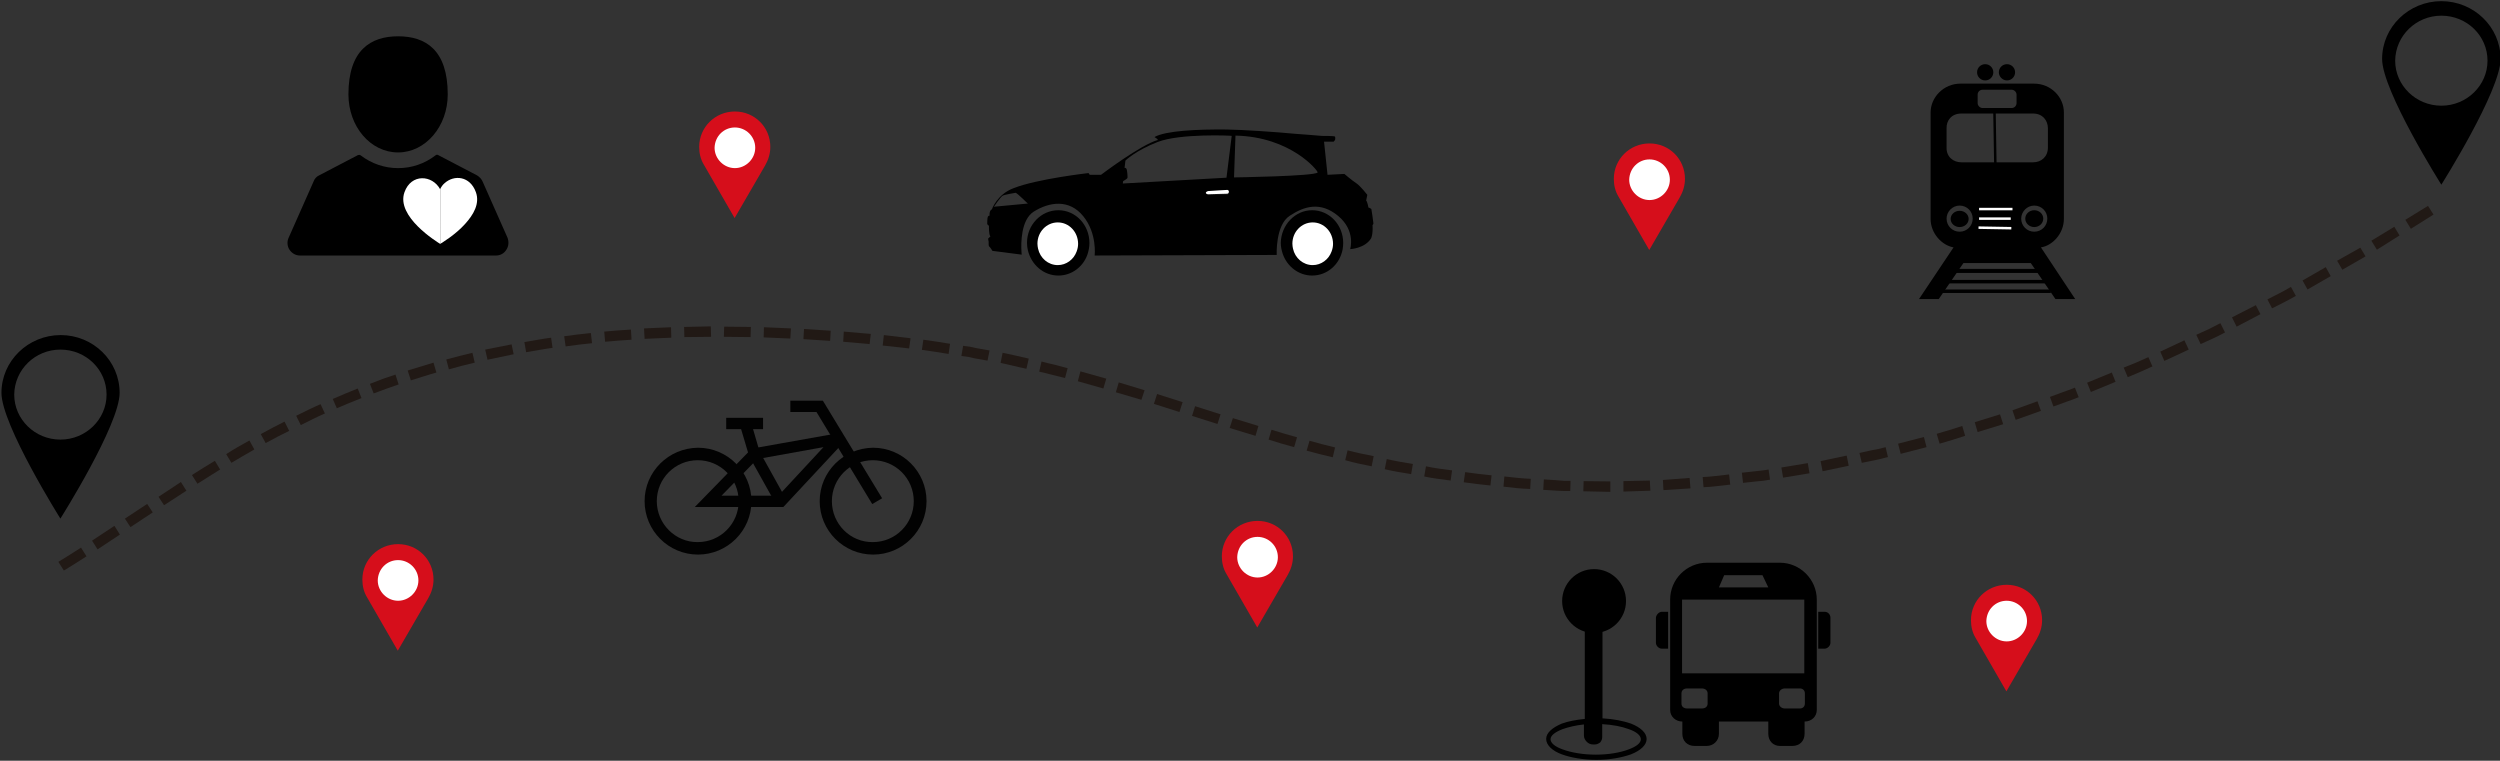 <?xml version="1.0" encoding="utf-8"?>
<!-- Generator: Adobe Illustrator 21.0.2, SVG Export Plug-In . SVG Version: 6.00 Build 0)  -->
<svg xmlns:xlink="http://www.w3.org/1999/xlink" version="1.1" id="Capa_1" xmlns="http://www.w3.org/2000/svg" x="0px" y="0px"
	 viewBox="0 0 861 262" style="enable-background:new 0 0 861 262;" xml:space="preserve">
<rect x="0" y="0" width="861" height="262" fill="#333333" stroke="none"/>
<style type="text/css">
	.st0{fill-rule:evenodd;clip-rule:evenodd;}
	.st1{fill-rule:evenodd;clip-rule:evenodd;fill:#D60E1B;}
	.st2{fill-rule:evenodd;clip-rule:evenodd;fill:#FFFFFF;}
	.st3{fill:#020202;}
	.st4{fill:none;stroke:#FFFFFF;stroke-width:0.859;}
	.st5{fill:none;stroke:#000000;stroke-width:0.859;}
	.st6{fill:#FFFFFF;}
	.st7{fill:#211915;}
</style>
<path class="st0" d="M41.2,135.3c0,11-20.4,43.3-20.4,43.3S0.5,146.3,0.5,135.3c0-11,9.2-19.9,20.4-19.9S41.2,124.3,41.2,135.3
	L41.2,135.3z M20.8,120.4c8.8,0,15.9,6.9,15.9,15.5c0,8.5-7.1,15.5-15.9,15.5c-8.8,0-15.9-7-15.9-15.5
	C5,127.3,12.1,120.4,20.8,120.4L20.8,120.4z"/>
<path class="st0" d="M861.2,20.3c0,11-20.4,43.3-20.4,43.3s-20.4-32.3-20.4-43.3s9.2-19.9,20.4-19.9S861.2,9.3,861.2,20.3
	L861.2,20.3z M840.8,5.4c8.8,0,15.9,6.9,15.9,15.5c0,8.5-7.1,15.5-15.9,15.5c-8.8,0-15.9-7-15.9-15.5C825,12.3,832.1,5.4,840.8,5.4
	L840.8,5.4z"/>
<g>
	<path class="st1" d="M433,216.1l-10.6-18.4c-1.1-1.8-1.6-3.9-1.6-6.1c0-6.8,5.5-12.2,12.3-12.2c6.8,0,12.2,5.4,12.2,12.2
		c0,2.3-0.7,4.5-1.8,6.4L433,216.1z"/>
	<path class="st2" d="M433.1,184.9c3.8,0,7,3.1,7,7c0,3.8-3.2,7-7,7c-3.8,0-7-3.2-7-7C426.2,187.9,429.3,184.9,433.1,184.9
		L433.1,184.9z"/>
</g>
<g>
	<path class="st1" d="M691,238.1l-10.6-18.4c-1.1-1.8-1.6-3.9-1.6-6.1c0-6.8,5.5-12.2,12.3-12.2s12.2,5.4,12.2,12.2
		c0,2.3-0.7,4.5-1.8,6.4L691,238.1z"/>
	<path class="st2" d="M691.1,206.9c3.8,0,7,3.1,7,7c0,3.8-3.2,7-7,7c-3.8,0-7-3.2-7-7C684.2,209.9,687.3,206.9,691.1,206.9
		L691.1,206.9z"/>
</g>
<g>
	<g>
		<path class="st0" d="M625.7,206.5v38c0,2.2-1.7,4-4.2,4v4.2c0,2.5-1.7,4.2-4.2,4.2H613c-2.3,0-4-1.7-4-4.2v-4.2H592v4.2
			c0,2.5-2,4.2-4.2,4.2h-4.2c-2.5,0-4.2-1.7-4.2-4.2v-4.2c-2.3,0-4.2-1.7-4.2-4v-38c0-7,5.7-12.7,12.7-12.7H613
			C619.9,193.8,625.7,199.5,625.7,206.5L625.7,206.5z M572.3,210.7h2.2v12.7h-2.2c-1,0-2-1-2-2v-8.7
			C570.4,211.7,571.4,210.7,572.3,210.7L572.3,210.7z M628.4,210.7h-2.2v12.7h2.2c1,0,2-1,2-2v-8.7
			C630.4,211.7,629.6,210.7,628.4,210.7L628.4,210.7z M621.4,206.5h-42.1v25.4h42.1V206.5z M592,202.3H609l-2-4.2h-13.2L592,202.3z
			 M581.1,237.1h5c1.2,0,2,0.7,2,1.7v3.5c0,1-0.7,1.7-2,1.7h-5c-1.3,0-2-0.7-2-1.7v-3.5C579.1,237.8,579.8,237.1,581.1,237.1
			L581.1,237.1z M614.7,237.1h5.2c1,0,1.7,0.7,1.7,1.7v3.5c0,1-0.7,1.7-1.7,1.7h-5.2c-1,0-2-0.7-2-1.7v-3.5
			C612.7,237.8,613.7,237.1,614.7,237.1L614.7,237.1z"/>
	</g>
	<path class="st0" d="M548.3,198.5h0.9c2.5,0,4.4,1.9,4.4,4.3l0,0c0,1.3-0.7,2.6-1.7,3.3v41.3c3.8,0.2,7.2,0.9,9.8,1.8
		c3.3,1.3,5.4,3.2,5.4,5.3c0,2.1-2.1,4-5.4,5.3c-3.1,1.1-7.3,1.9-11.9,1.9c-4.6,0-8.9-0.8-11.9-1.9c-3.3-1.2-5.4-3.2-5.4-5.3
		c0-2.1,2.1-3.9,5.4-5.3c2.2-0.8,4.9-1.3,7.9-1.6v-41.5c-1-0.8-1.7-2-1.7-3.3l0,0C543.9,200.4,545.9,198.5,548.3,198.5L548.3,198.5z
		 M549.6,259.9c4.4,0,8.4-0.7,11.3-1.8c2.7-1,4.2-2.2,4.2-3.5c0-1.3-1.5-2.6-4.2-3.5c-2.4-0.9-5.5-1.5-9.1-1.7v4.5
		c0,0.7-0.3,1.3-0.7,1.8c-0.6,0.4-1.1,0.7-1.9,0.7h-0.5c-0.9,0-1.6-0.3-2.2-0.9c-0.6-0.6-1-1.3-1-2.2v-3.8c-2.8,0.3-5.3,0.9-7.3,1.6
		c-2.6,1-4.2,2.2-4.2,3.5c0,1.3,1.6,2.6,4.2,3.5C541.2,259.2,545.2,259.9,549.6,259.9L549.6,259.9z"/>
	<circle class="st0" cx="549" cy="207" r="11"/>
</g>
<g>
	<path class="st3" d="M282.3,172.6c0,10.1,8.2,18.4,18.4,18.4c10.1,0,18.4-8.2,18.4-18.4c0-10.1-8.2-18.4-18.4-18.4
		C290.5,154.3,282.3,162.5,282.3,172.6z M286.5,172.6c0-7.8,6.3-14.1,14.1-14.1c7.8,0,14.1,6.3,14.1,14.1c0,7.8-6.3,14.1-14.1,14.1
		C292.8,186.8,286.5,180.4,286.5,172.6z"/>
	<g>
		<polygon class="st3" points="300.4,173.6 303.8,171.6 283.4,138 272.2,138 272.2,141.9 281.2,141.9 		"/>
	</g>
	<g>
		<path class="st3" d="M258.9,154.5l28.6-5.1l2.8,3.2l-20.5,22h-30.5L258.9,154.5z M283.6,154l-22.8,4.1l-12.3,12.6h19.6L283.6,154z
			"/>
	</g>
	<g>
		<polygon class="st3" points="267.2,173.6 270.6,171.7 261.6,155.5 258.8,145.9 255,147 258,157.1 		"/>
	</g>
	<rect x="250.1" y="143.9" class="st3" width="12.7" height="3.9"/>
	<path class="st3" d="M222,172.6c0,10.1,8.2,18.4,18.4,18.4c10.1,0,18.4-8.2,18.4-18.4c0-10.1-8.2-18.4-18.4-18.4
		C230.2,154.3,222,162.5,222,172.6z M226.2,172.6c0-7.8,6.3-14.1,14.1-14.1c7.8,0,14.1,6.3,14.1,14.1c0,7.8-6.3,14.1-14.1,14.1
		C232.6,186.8,226.2,180.4,226.2,172.6z"/>
</g>
<g>
	<path class="st1" d="M137,224.1l-10.6-18.4c-1.1-1.8-1.6-3.9-1.6-6.1c0-6.8,5.5-12.2,12.3-12.2c6.8,0,12.2,5.4,12.2,12.2
		c0,2.3-0.7,4.5-1.8,6.4L137,224.1z"/>
	<path class="st2" d="M137.1,192.9c3.8,0,7,3.1,7,7c0,3.8-3.2,7-7,7c-3.8,0-7-3.2-7-7C130.2,195.9,133.3,192.9,137.1,192.9
		L137.1,192.9z"/>
</g>
<g>
	<ellipse cx="674.9" cy="75.4" rx="3.1" ry="2.8"/>
	<path d="M687.9,28.8l-12.7,0c-5.9,0-10.3,4.8-10.3,9.9v36.7c0,5,3.9,9.1,7.9,9.8L660.9,103h6.8l8.5-12.4h23.2l8.5,12.4h6.8
		l-11.8-17.8c4-0.6,7.9-4.8,7.9-9.8V38.7c0-5.2-4.4-9.9-10.3-9.9L687.9,28.8L687.9,28.8z M682.8,30.9h10c0.9,0,1.7,0.8,1.7,1.7v2.9
		c0,0.9-0.7,1.7-1.7,1.7h-10c-0.9,0-1.7-0.8-1.7-1.7v-2.9C681.1,31.6,681.9,30.9,682.8,30.9z M675.5,39.1h24.7
		c3.3,0,5.1,2.4,5.1,5.1v6.6c0,3.2-2.3,5.1-5.1,5.1h-24.7c-2.8,0-5.2-1.9-5.1-5.1v-6.6C670.3,41.5,672.1,39.1,675.5,39.1z
		 M674.9,70.8c2.5,0,4.5,2,4.5,4.5c0,2.5-2,4.5-4.5,4.5c-2.5,0-4.5-2-4.5-4.5C670.4,72.9,672.4,70.8,674.9,70.8z M700.6,70.8
		c2.5,0,4.5,2,4.5,4.5c0,2.5-2,4.5-4.5,4.5s-4.5-2-4.5-4.5C696.1,72.9,698.1,70.8,700.6,70.8z"/>
	<path d="M683.7,27.7c-1.6,0-2.8-1.3-2.8-2.8c0-1.6,1.3-2.8,2.8-2.8c1.6,0,2.8,1.3,2.8,2.8C686.5,26.4,685.3,27.7,683.7,27.7z"/>
	<path d="M691.2,27.7c1.6,0,2.8-1.3,2.8-2.8c0-1.6-1.3-2.8-2.8-2.8c-1.6,0-2.8,1.3-2.8,2.8C688.4,26.4,689.7,27.7,691.2,27.7z"/>
	<g>
		<g>
			<line class="st4" x1="681.6" y1="72" x2="693.1" y2="72"/>
			<line class="st4" x1="681.6" y1="75.3" x2="692.5" y2="75.3"/>
			<line class="st4" x1="681.4" y1="78.4" x2="692.7" y2="78.6"/>
		</g>
		<line class="st5" x1="686.9" y1="38.7" x2="687.2" y2="56.7"/>
	</g>
	<g>
		<ellipse cx="700.6" cy="75.3" rx="3.1" ry="2.9"/>
		<rect x="672.6" y="92.6" width="30.4" height="1.4"/>
		<rect x="670.2" y="96.4" width="35.2" height="1.2"/>
		<rect x="668.5" y="99.7" width="37.8" height="1.2"/>
	</g>
</g>
<g>
	<polygon class="st6" points="376.3,74.4 376.3,74.4 376.3,74.4 	"/>
	<path d="M449,46.3C449,46.3,449,46.3,449,46.3l0.1,0c3.6,0.3,6,0.5,6.1,0.5c0.5,0,4.2,0,4.5,0.2c0.3,0.2,0.1,1.2,0.1,1.2l-0.5,0.6
		H456l1.2,11.4l5.8-0.3c0,0,2.7,2.3,4.1,3.2c1.4,0.9,3.8,4,3.8,4l-0.4,2c0.4,0.2,0.8,2.4,0.8,2.4c0.4,0,1,0.5,1,0.5s0.7,4.4,0.7,4.9
		c0,0.4-0.3,0.6-0.3,0.6c0.2,3.3-0.5,4.6-0.5,4.6c-2.2,3.5-7.2,3.7-7.2,3.7s2-6.3-4.1-11.4c-6.1-5.1-11.7-3.4-16.7-0.1
		c-5,3.2-4.5,13.5-4.5,13.5L377,88c0,0,0.9-7.6-3.9-13.5c-4.8-6-11.7-5-17.1-1.6c-4.4,2.8-4.4,10.9-4.2,13.8c0,0.6,0.1,1,0.1,1
		l-10.1-1.3c0,0-0.8-1.3-1.1-1.5c-0.3-0.1-0.2-1.6-0.2-1.6l-0.2-1.1l0.8-0.8c-0.6-0.5-0.5-3.6-0.5-3.6l-0.6-0.6c0,0,0-2.1,0.2-2.5
		c0.2-0.5,0.6-0.4,0.6-0.4c-0.1-2,0.8-2.2,0.8-2.2s1.8-5.2,7.5-7.3c8.1-3.2,25.8-5.2,25.8-5.2l0.4,0.6h3.9c0,0,13.7-10.4,19.6-12
		l-0.3-0.4l-0.9-0.6c3.8-2.2,14.8-2.7,24.8-2.6c6,0.1,16.4,0.8,23.9,1.5 M349.8,66.4c0,0-3.8,0.6-4.5,1c-0.7,0.4-3,3.8-3,3.8
		l11.7-1.1C354,70.2,350.6,66.7,349.8,66.4z M376.3,74.4C376.3,74.4,376.3,74.4,376.3,74.4L376.3,74.4L376.3,74.4z M423.3,66.2
		c0-0.5-0.5-0.7-0.5-0.7l-6.6,0.4c0,0-0.8,0.2-0.8,0.6c0,0.4,0.7,0.5,0.7,0.5l6.8-0.1C422.8,66.8,423.3,66.7,423.3,66.2z
		 M398.7,48.9c-7.7,3-11.1,6.4-11.1,6.4l-0.3,2.5c0,0,0.4-0.1,0.7,0.4c0.2,0.5,0.4,2.8,0.3,3.1c-0.1,0.3-1.5,1.1-1.5,1.1l-0.1,0.8
		l35.7-2l1.8-14.4C424.2,46.7,406.4,45.9,398.7,48.9z M425.5,46.7l-0.5,14.4c0,0,27.8-0.4,28.8-1.7C454.1,59,444.7,47.1,425.5,46.7z
		"/>
	<path class="st6" d="M416,66.9c0,0-0.7-0.1-0.7-0.5c0-0.4,0.8-0.6,0.8-0.6l6.6-0.4c0,0,0.6,0.1,0.5,0.7c0,0.5-0.5,0.6-0.5,0.6
		L416,66.9z"/>
	<path d="M451.9,72.4c5.9,0,10.7,5,10.7,11.3c0,0.8-0.1,1.5-0.2,2.2c-1,5.2-5.3,9-10.5,9c-4.6,0-8.6-3.1-10.1-7.4
		c-0.4-1.2-0.7-2.5-0.7-3.8C441.2,77.5,446,72.4,451.9,72.4z"/>
	<path d="M364.5,72.4c5.9,0,10.7,5,10.7,11.3c0,1.4-0.3,2.8-0.7,4c-1.5,4.2-5.4,7.2-10,7.2c-5.1,0-9.3-3.7-10.5-8.7
		c-0.2-0.8-0.3-1.7-0.3-2.6C353.7,77.5,358.5,72.4,364.5,72.4z"/>
	<path class="st6" d="M364.3,76.6c3.9,0,7,3.3,7,7.4c0,0.9-0.2,1.8-0.5,2.6c-1,2.8-3.6,4.7-6.5,4.7c-3.3,0-6.1-2.4-6.8-5.7
		c-0.1-0.5-0.2-1.1-0.2-1.7C357.3,79.9,360.4,76.6,364.3,76.6z"/>
	<path class="st6" d="M452.1,76.6c3.9,0,7,3.3,7,7.4c0,0.9-0.2,1.8-0.5,2.6c-1,2.8-3.6,4.7-6.5,4.7c-3.3,0-6.1-2.4-6.8-5.7
		c-0.1-0.5-0.2-1.1-0.2-1.7C445.1,79.9,448.2,76.6,452.1,76.6z"/>
</g>
<g>
	<g>
		<g>
			<g>
				<g>
					<path class="st7" d="M29.8,191.6l-1.9-3c-2.6,1.7-5.2,3.3-7.8,4.9l1.9,3C24.6,194.9,27.2,193.3,29.8,191.6z"/>
					<polygon class="st7" points="41.3,184.1 39.4,181.1 31.7,186.2 33.6,189.2 					"/>

						<rect x="43.3" y="175.8" transform="matrix(0.834 -0.551 0.551 0.834 -89.968 55.861)" class="st7" width="9.2" height="3.5"/>
					<polygon class="st7" points="64.2,169 62.3,166 54.6,171.1 56.5,174 					"/>
					<path class="st7" d="M75.8,161.7l-1.8-3c-2.6,1.6-5.3,3.2-7.9,4.9l1.9,3C70.6,164.9,73.2,163.4,75.8,161.7z"/>
					<path class="st7" d="M87.6,154.8l-1.7-3.1c-2.7,1.5-5.4,3-8,4.7l1.8,3C82.3,157.8,85,156.3,87.6,154.8z"/>
					<polygon class="st7" points="99.6,148.4 98,145.2 93.9,147.3 89.8,149.5 91.5,152.6 95.6,150.4 					"/>
				</g>
			</g>
			<g>
				<g>
					<path class="st7" d="M111.9,142.4l-1.5-3.2c-2.8,1.2-5.6,2.6-8.4,4l1.6,3.2C106.4,145,109.1,143.6,111.9,142.4z"/>
					<path class="st7" d="M124.5,137.1l-1.3-3.3c-2.9,1.2-5.7,2.3-8.6,3.6l1.4,3.2C118.8,139.4,121.7,138.2,124.5,137.1z"/>
					<polygon class="st7" points="137.3,132.4 136.2,129 131.8,130.5 127.4,132.2 128.7,135.5 133,133.9 					"/>
					<path class="st7" d="M150.3,128.3l-1-3.4c-3,0.9-5.9,1.8-8.9,2.7l1.1,3.4C144.5,130.1,147.4,129.1,150.3,128.3z"/>
					<path class="st7" d="M163.5,124.9l-0.8-3.4l-4.5,1.1c-1.5,0.4-3,0.8-4.5,1.2l0.9,3.4c1.5-0.4,2.9-0.8,4.4-1.2L163.5,124.9z"/>
					<polygon class="st7" points="176.9,122 176.2,118.6 167.1,120.4 167.9,123.9 					"/>
					<path class="st7" d="M190.3,119.8l-0.5-3.5c-3.1,0.4-6.1,1-9.2,1.5l0.6,3.5C184.3,120.8,187.3,120.2,190.3,119.8z"/>
				</g>
			</g>
			<g>
				<g>
					<path class="st7" d="M203.9,118.2l-0.4-3.5l-4.6,0.5c-1.5,0.2-3.1,0.4-4.6,0.6l0.5,3.5c1.5-0.2,3-0.4,4.5-0.6L203.9,118.2z"/>
					<path class="st7" d="M217.5,117l-0.2-3.5c-3.1,0.2-6.2,0.4-9.2,0.7l0.3,3.5C211.4,117.4,214.5,117.2,217.5,117z"/>
					<polygon class="st7" points="231.2,116.3 231.1,112.7 221.8,113.1 222,116.7 					"/>
					<polygon class="st7" points="244.9,116 244.8,112.4 235.6,112.6 235.7,116.1 					"/>
					<polygon class="st7" points="258.5,116.1 258.6,112.6 249.4,112.5 249.3,116 					"/>
					<polygon class="st7" points="272.2,116.6 272.4,113.1 263.1,112.7 263,116.2 					"/>
					<polygon class="st7" points="285.9,117.4 286.1,113.9 276.9,113.3 276.7,116.8 					"/>
				</g>
			</g>
			<g>
				<g>
					<polygon class="st7" points="299.5,118.5 299.9,115 290.6,114.2 290.4,117.7 					"/>
					<polygon class="st7" points="313.1,120 313.6,116.5 304.4,115.4 304,119 					"/>
					<path class="st7" d="M326.7,121.9l0.5-3.5c-3.1-0.5-6.1-1-9.2-1.4l-0.5,3.5C320.6,120.9,323.6,121.4,326.7,121.9z"/>
					<polygon class="st7" points="340.1,124.2 340.8,120.7 336.3,119.9 334,119.4 331.7,119.1 331.1,122.6 333.4,122.9 335.6,123.4
											"/>
					<path class="st7" d="M353.5,127l0.8-3.5c-3-0.7-6-1.4-9-2l-0.7,3.5C347.6,125.6,350.5,126.4,353.5,127z"/>
					<polygon class="st7" points="366.8,130.2 367.7,126.8 363.2,125.6 361,125.1 358.7,124.5 357.9,128 360.1,128.5 362.4,129.1
											"/>
					<path class="st7" d="M380,133.8l1-3.4c-3-0.8-5.9-1.7-8.9-2.5l-0.9,3.4C374.1,132.1,377.1,133,380,133.8z"/>
				</g>
			</g>
			<g>
				<g>
					<polygon class="st7" points="393.1,137.7 394.2,134.4 385.3,131.7 384.3,135.1 					"/>
					<polygon class="st7" points="406.2,141.9 407.3,138.5 398.5,135.7 397.4,139.1 					"/>

						<rect x="413.7" y="138.3" transform="matrix(0.303 -0.953 0.953 0.303 153.382 495.585)" class="st7" width="3.5" height="9.2"/>
					<path class="st7" d="M432.4,150.1l1-3.4c-2.9-0.9-5.9-1.8-8.8-2.7l-1.1,3.4C426.6,148.3,429.5,149.3,432.4,150.1z"/>
					<path class="st7" d="M445.7,154l1-3.4c-3-0.8-5.9-1.7-8.8-2.6l-1,3.4C439.7,152.3,442.7,153.2,445.7,154z"/>
					<polygon class="st7" points="459,157.5 459.8,154.1 455.4,153 451,151.8 450,155.2 454.5,156.4 					"/>
					<path class="st7" d="M472.4,160.6l0.7-3.5c-3-0.6-6-1.2-9-2l-0.8,3.4C466.4,159.4,469.4,160,472.4,160.6z"/>
				</g>
			</g>
			<g>
				<g>
					<path class="st7" d="M486,163.3l0.6-3.5c-3-0.5-6-1-9-1.7l-0.7,3.5C479.9,162.3,482.9,162.8,486,163.3z"/>
					<path class="st7" d="M499.6,165.5l0.5-3.5l-4.5-0.6c-1.5-0.2-3-0.5-4.5-0.8l-0.6,3.5c1.5,0.3,3,0.6,4.6,0.8L499.6,165.5z"/>
					<path class="st7" d="M513.3,167.2l0.4-3.5c-1.5-0.2-3-0.3-4.6-0.5l-4.5-0.6l-0.5,3.5l4.6,0.6
						C510.2,166.9,511.7,167,513.3,167.2z"/>
					<path class="st7" d="M527,168.4l0.2-3.5c-3.1-0.1-6.1-0.5-9.1-0.8l-0.3,3.5C520.9,168,523.9,168.3,527,168.4z"/>
					<polygon class="st7" points="540.8,169.1 540.9,165.6 538.6,165.6 536.3,165.4 531.7,165.1 531.5,168.7 536.2,169 538.5,169.1
											"/>
					<polygon class="st7" points="554.6,169.4 554.6,165.8 545.4,165.7 545.3,169.2 					"/>
					<polygon class="st7" points="568.4,169 568.2,165.5 559.1,165.7 559.1,169.3 					"/>
				</g>
			</g>
			<g>
				<g>
					<polygon class="st7" points="582.2,168.2 581.9,164.6 572.7,165.3 572.9,168.8 					"/>
					<path class="st7" d="M595.9,166.9l-0.4-3.5c-3,0.3-6.1,0.8-9.1,0.9l0.3,3.5C589.8,167.7,592.8,167.2,595.9,166.9z"/>
					<path class="st7" d="M609.6,165.2l-0.5-3.5c-1.5,0.3-3,0.4-4.6,0.6l-4.6,0.5l0.4,3.5l4.6-0.5
						C606.5,165.7,608.1,165.5,609.6,165.2z"/>
					<polygon class="st7" points="623.2,163 622.6,159.5 613.5,161 614.1,164.5 					"/>
					<polygon class="st7" points="636.7,160.4 636,156.9 627,158.8 627.7,162.3 					"/>
					<polygon class="st7" points="650.2,157.4 649.4,154 647.1,154.6 644.9,155 640.4,156 641.2,159.4 645.7,158.5 647.9,158
						"/>
					<polygon class="st7" points="663.5,154 662.6,150.5 653.7,152.8 654.6,156.3 					"/>
				</g>
			</g>
			<g>
				<g>
					<path class="st7" d="M676.8,150.1l-1-3.4l-4.4,1.4c-1.5,0.4-2.9,0.9-4.4,1.3l1,3.4c1.5-0.4,3-0.9,4.4-1.3L676.8,150.1z"/>
					<polygon class="st7" points="689.9,146.1 688.8,142.7 680.1,145.4 681.1,148.8 					"/>
					<polygon class="st7" points="702.9,141.5 701.7,138.2 693.1,141.3 694.2,144.6 					"/>
					<path class="st7" d="M715.9,136.8l-1.3-3.3c-1.4,0.6-2.9,1.1-4.3,1.6l-4.3,1.6l1.2,3.3l4.4-1.6
						C713,137.9,714.5,137.4,715.9,136.8z"/>
					<polygon class="st7" points="728.6,131.5 727.3,128.3 718.8,131.8 720.1,135 					"/>
					<path class="st7" d="M741.3,126.2l-1.4-3.2c-2.8,1.3-5.6,2.5-8.5,3.6l1.4,3.3C735.7,128.7,738.5,127.5,741.3,126.2z"/>
					<polygon class="st7" points="753.8,120.4 752.3,117.2 744,121.1 745.4,124.3 					"/>
				</g>
			</g>
			<g>
				<g>
					<path class="st7" d="M766.3,114.5l-1.6-3.2c-1.4,0.7-2.7,1.4-4.1,2.1l-4.2,1.9l1.5,3.2l4.2-1.9
						C763.5,116,764.9,115.2,766.3,114.5z"/>
					<polygon class="st7" points="778.5,108.2 776.9,105.1 768.7,109.3 770.3,112.5 					"/>
					<path class="st7" d="M790.7,101.9l-1.7-3.1c-2.6,1.6-5.4,2.9-8.1,4.3l1.6,3.1C785.3,104.8,788.1,103.4,790.7,101.9z"/>
					<polygon class="st7" points="802.7,95.1 801,92 793,96.6 794.7,99.7 					"/>
					<polygon class="st7" points="814.7,88.3 812.9,85.3 804.9,89.8 806.7,92.9 					"/>
					<polygon class="st7" points="826.4,81.1 824.6,78.1 816.7,82.9 818.6,86 					"/>
					<polygon class="st7" points="838.1,73.9 836.2,70.9 828.4,75.7 830.3,78.8 					"/>
				</g>
			</g>
		</g>
	</g>
</g>
<g>
	<path class="st1" d="M568,86.1l-10.6-18.4c-1.1-1.8-1.6-3.9-1.6-6.1c0-6.8,5.5-12.2,12.3-12.2s12.2,5.4,12.2,12.2
		c0,2.3-0.7,4.5-1.8,6.4L568,86.1z"/>
	<path class="st2" d="M568.1,54.9c3.8,0,7,3.1,7,7c0,3.8-3.2,7-7,7c-3.8,0-7-3.2-7-7C561.2,57.9,564.3,54.9,568.1,54.9L568.1,54.9z"
		/>
</g>
<g>
	<path class="st1" d="M253,75.1l-10.6-18.4c-1.1-1.8-1.6-3.9-1.6-6.1c0-6.8,5.5-12.2,12.3-12.2c6.8,0,12.2,5.4,12.2,12.2
		c0,2.3-0.7,4.5-1.8,6.4L253,75.1z"/>
	<path class="st2" d="M253.1,43.9c3.8,0,7,3.1,7,7c0,3.8-3.2,7-7,7c-3.8,0-7-3.2-7-7C246.2,46.9,249.3,43.9,253.1,43.9L253.1,43.9z"
		/>
</g>
<g>
	<g>
		<path d="M137.1,52.5c9.4,0,17.1-8.9,17.1-20c0-15.3-7.6-20-17.1-20c-9.4,0-17.1,4.7-17.1,20C120,43.6,127.6,52.5,137.1,52.5z"/>
		<path d="M174.8,81.9l-8.6-19.4c-0.4-0.9-1.1-1.6-1.9-2.1l-13.4-7c-0.3-0.2-0.7-0.1-0.9,0.1c-3.8,2.9-8.2,4.4-12.9,4.4
			c-4.6,0-9.1-1.5-12.9-4.4c-0.3-0.2-0.6-0.2-0.9-0.1l-13.4,7c-0.9,0.4-1.6,1.2-1.9,2.1l-8.6,19.4c-0.6,1.3-0.5,2.9,0.3,4.1
			c0.8,1.2,2.1,2,3.6,2h67.5c1.5,0,2.8-0.7,3.6-2C175.2,84.8,175.3,83.3,174.8,81.9z"/>
	</g>
</g>
<g>
	<path class="st6" d="M139.3,66.2c-3,8.4,11.2,17.1,12.3,17.8V65.2C148.9,60.2,141.6,59.7,139.3,66.2z"/>
	<path class="st6" d="M163.9,66.2c-2-5.6-7.5-6.1-10.8-3.1c-0.6,0.5-1.1,1.2-1.5,2V84c0.6-0.4,5.2-3.1,8.6-6.9
		C163.1,73.9,165.3,70.1,163.9,66.2z"/>
</g>
</svg>
